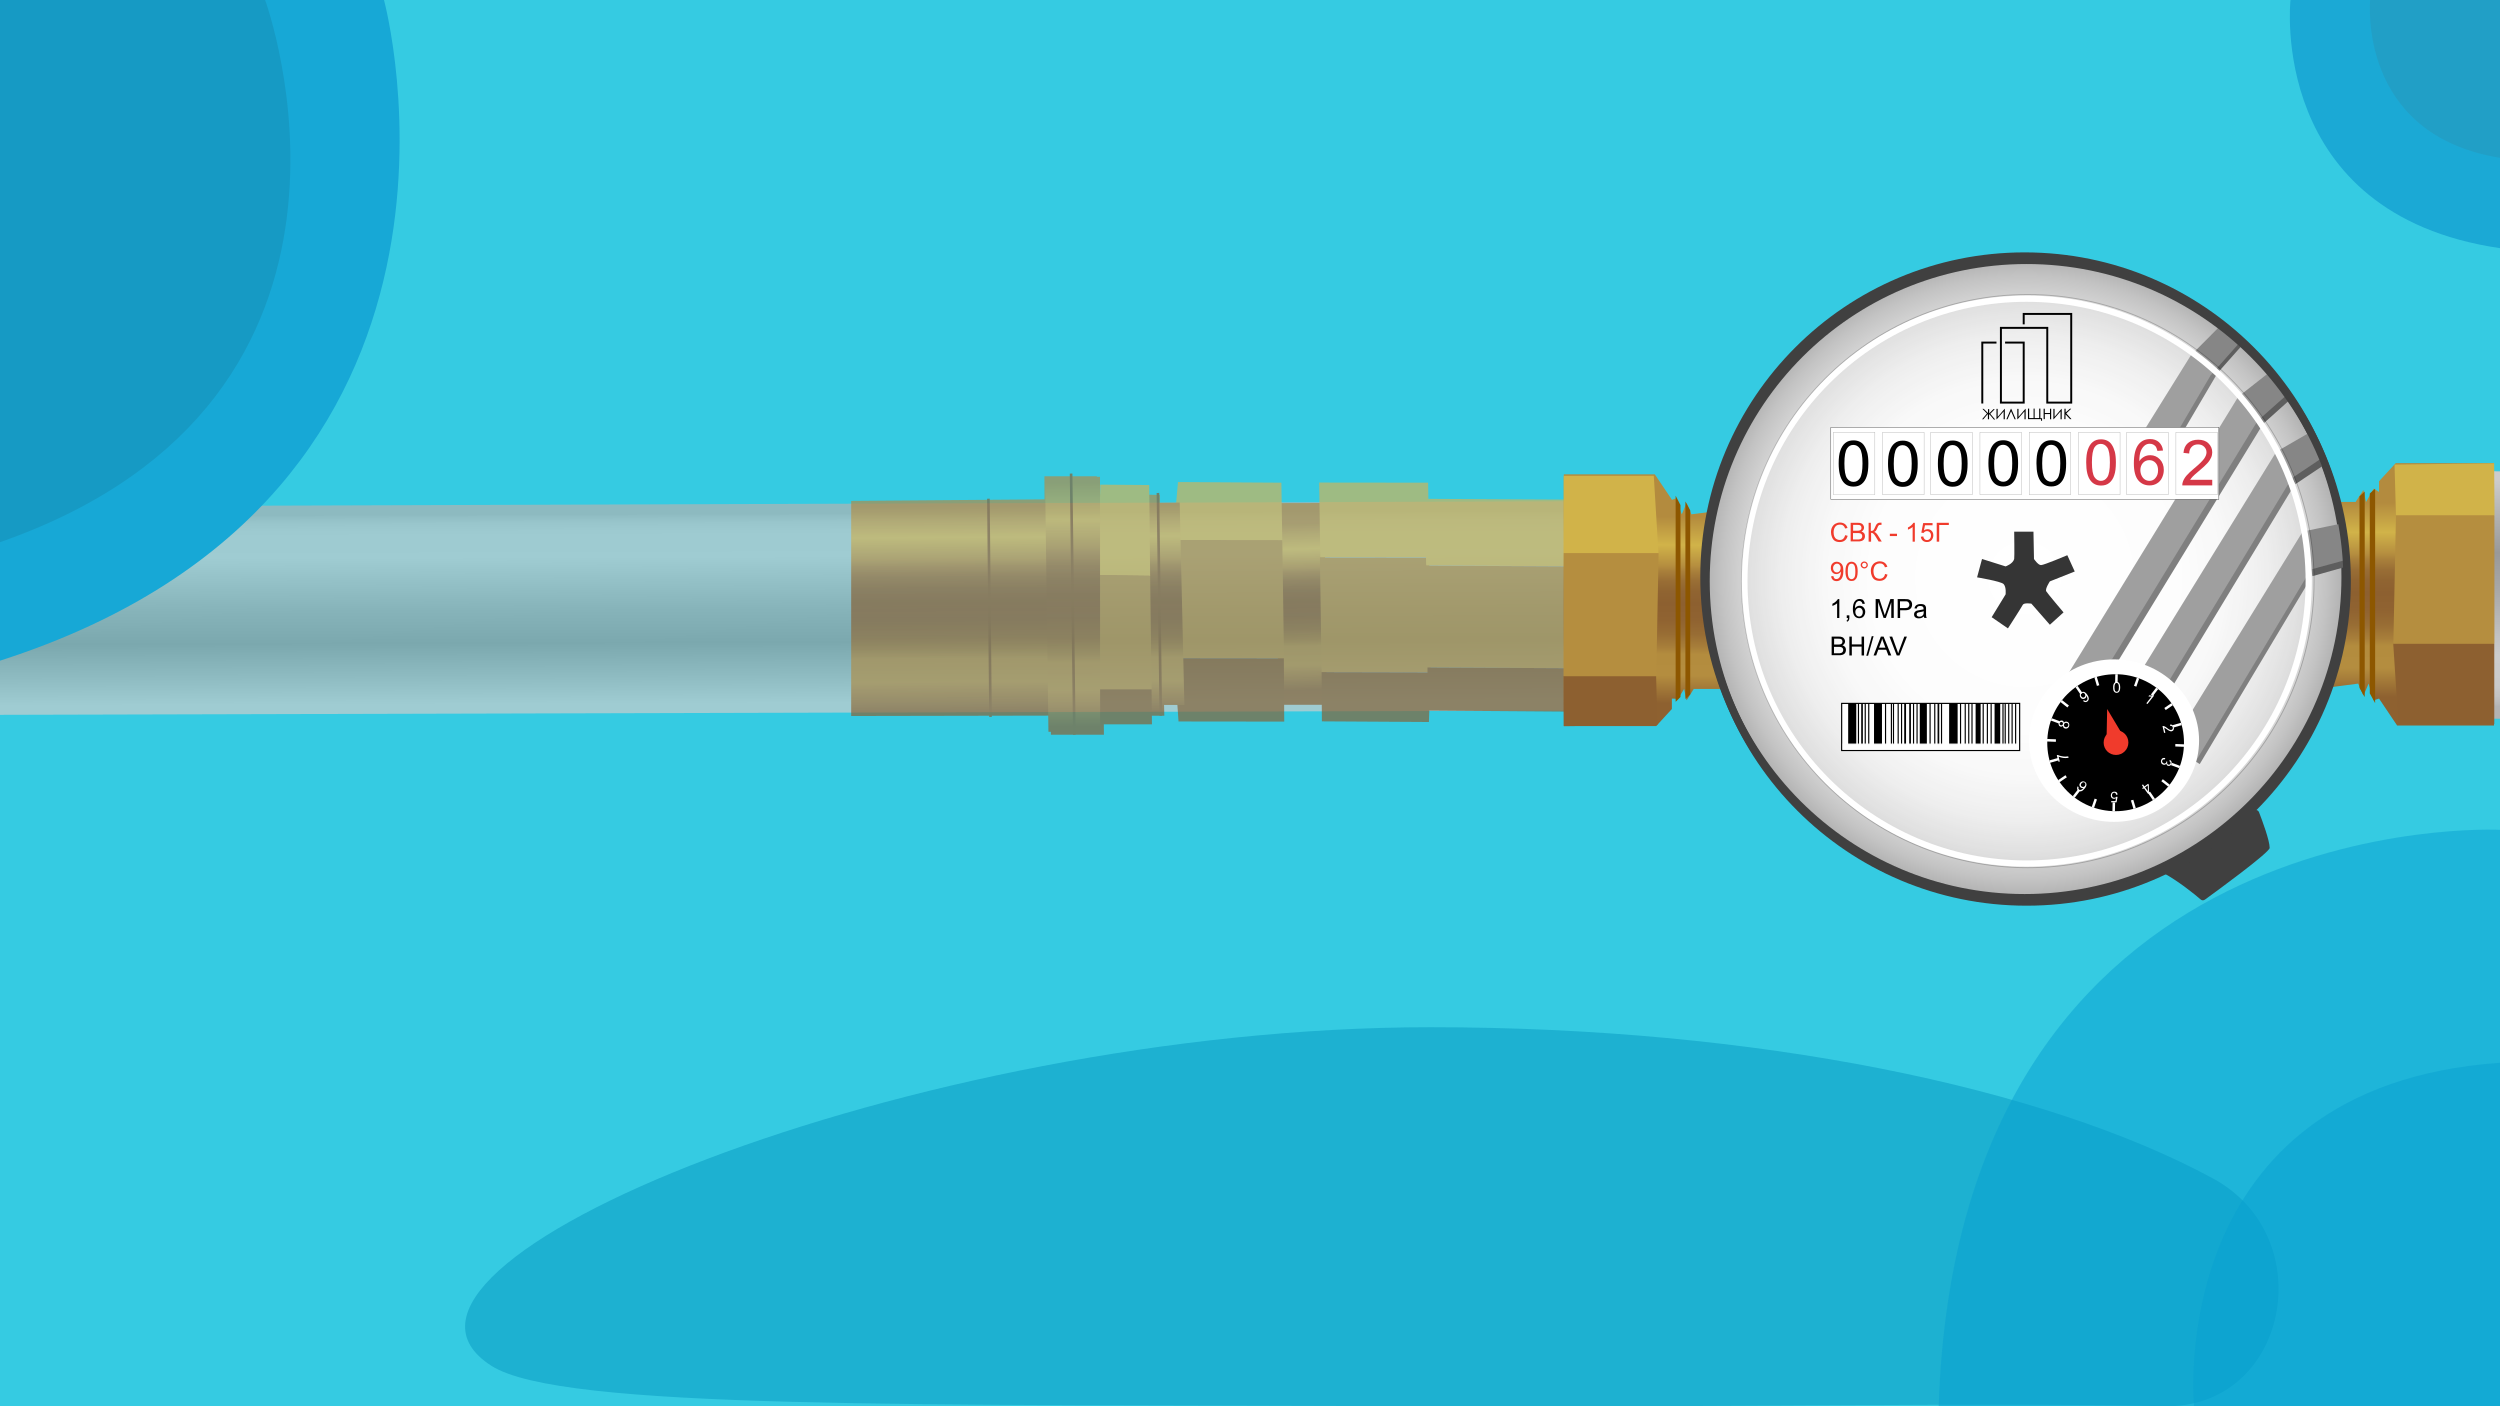 <?xml version="1.0" encoding="utf-8"?>
<!-- Generator: Adobe Illustrator 25.4.1, SVG Export Plug-In . SVG Version: 6.00 Build 0)  -->
<svg version="1.1" id="Слой_1" xmlns="http://www.w3.org/2000/svg" xmlns:xlink="http://www.w3.org/1999/xlink" x="0px" y="0px"
	 viewBox="0 0 1920 1080" style="enable-background:new 0 0 1920 1080;" xml:space="preserve">
<style type="text/css">
	.st0{fill:#35CBE2;}
	.st1{opacity:0.7;fill:url(#SVGID_1_);enable-background:new    ;}
	.st2{opacity:0.7;}
	.st3{fill:url(#SVGID_00000116198265872313563570000016828425713626530230_);}
	.st4{fill:#CBB35B;}
	.st5{fill:#AE8F4C;}
	.st6{fill:#856238;}
	.st7{fill:url(#SVGID_00000023280656381432325240000003033906819616072369_);}
	.st8{fill:none;stroke:#856238;stroke-width:2.024;stroke-miterlimit:10;}
	.st9{fill:url(#SVGID_00000163768497914838855200000002186256402220310144_);}
	.st10{fill:url(#SVGID_00000148655377021183887570000007673238523556571573_);}
	.st11{fill:#8D6030;}
	.st12{fill:#D1B349;}
	.st13{fill:#B58E3F;}
	.st14{fill:#8D5700;}
	.st15{fill:url(#SVGID_00000168811477109961022740000014216599502831739283_);}
	.st16{fill:url(#SVGID_00000147907669484416881710000016561492122502414238_);}
	.st17{fill:#404040;}
	
		.st18{fill:url(#SVGID_00000124136819055761004320000006628773053559965866_);stroke:#404040;stroke-width:5.746;stroke-miterlimit:10;}
	.st19{fill:#5E5E5E;}
	.st20{fill:#868686;}
	.st21{fill:#FFFFFF;stroke:#FFFFFF;stroke-width:2.981;stroke-miterlimit:10;}
	.st22{fill:none;stroke:#FFFFFF;stroke-width:4.788;stroke-miterlimit:10;}
	.st23{opacity:0.21;}
	.st24{fill:#FFFFFF;}
	.st25{fill:none;stroke:#000000;stroke-width:0.718;stroke-miterlimit:10;}
	.st26{fill:none;stroke:#404040;stroke-width:5.746;stroke-miterlimit:10;}
	.st27{fill:none;stroke:#FFFFFF;stroke-width:1.915;stroke-miterlimit:10;}
	.st28{fill:#F03B2C;}
	.st29{fill:#FFFFFF;stroke:#000000;stroke-width:0.887;stroke-miterlimit:10;}
	.st30{fill:none;stroke:#000000;stroke-width:0.887;stroke-miterlimit:10;}
	.st31{fill:none;stroke:#000000;stroke-width:4.331;stroke-miterlimit:10;}
	.st32{fill:none;stroke:#000000;stroke-width:3.846;stroke-miterlimit:10;}
	.st33{fill:none;stroke:#000000;stroke-width:6.515;stroke-miterlimit:10;}
	.st34{fill:none;stroke:#000000;stroke-width:5.446;stroke-miterlimit:10;}
	.st35{fill:none;stroke:#000000;stroke-width:6.098;stroke-miterlimit:10;}
	.st36{fill:none;stroke:#000000;stroke-width:6.201;stroke-miterlimit:10;}
	.st37{fill:#FFFFFF;stroke:#FFFFFF;stroke-width:0.881;stroke-miterlimit:10;}
	.st38{fill:#FFFFFF;stroke:#000000;stroke-width:0.239;stroke-miterlimit:10;}
	.st39{opacity:0.38;fill:#FFFFFF;stroke:#000000;stroke-width:0.251;stroke-miterlimit:10;enable-background:new    ;}
	.st40{fill:#D53847;}
	.st41{fill:none;stroke:#000000;stroke-width:1.506;stroke-miterlimit:10;}
	.st42{display:none;fill:#17A8D6;}
	.st43{display:none;fill:#169AC4;}
	.st44{display:none;fill:#09A1D1;fill-opacity:0.5;}
	.st45{fill:#1DB1D1;}
	.st46{display:none;fill:#1BA9D5;}
	.st47{display:none;fill:#219FC6;}
	.st48{display:none;fill:#FFFFFF;}
	.st49{fill:none;}
	.st50{fill:#1BA9D5;}
	.st51{fill:#219FC6;}
	.st52{fill:#09A1D1;fill-opacity:0.5;}
	.st53{fill:#17A8D6;}
	.st54{fill:#169AC4;}
</style>
<path class="st0" d="M1920,0H0v1080h1920V0z"/>
<linearGradient id="SVGID_1_" gradientUnits="userSpaceOnUse" x1="73.472" y1="784.589" x2="73.008" y2="929.697" gradientTransform="matrix(1 0 0 -1 539.055 1324.362)">
	<stop  offset="0" style="stop-color:#CCCCCC"/>
	<stop  offset="0.152" style="stop-color:#B3B3B3"/>
	<stop  offset="0.321" style="stop-color:#999999"/>
	<stop  offset="0.495" style="stop-color:#A9A9A9"/>
	<stop  offset="0.773" style="stop-color:#CCCCCC"/>
	<stop  offset="0.908" style="stop-color:#CACACA"/>
	<stop  offset="0.956" style="stop-color:#C3C3C3"/>
	<stop  offset="0.991" style="stop-color:#B8B8B8"/>
	<stop  offset="1" style="stop-color:#B3B3B3"/>
</linearGradient>
<path class="st1" d="M0,389l1223.2-4.1l1.9,160.8L0,549V389z"/>
<g class="st2">
	
		<linearGradient id="SVGID_00000166652588821727288620000008238495425062438590_" gradientUnits="userSpaceOnUse" x1="458.674" y1="922.132" x2="462.247" y2="794.562" gradientTransform="matrix(1 0 0 -1 539.055 1324.362)">
		<stop  offset="0" style="stop-color:#AC8C4B"/>
		<stop  offset="0.152" style="stop-color:#CBB35B"/>
		<stop  offset="0.263" style="stop-color:#AE8F4C"/>
		<stop  offset="0.292" style="stop-color:#A28147"/>
		<stop  offset="0.345" style="stop-color:#92703F"/>
		<stop  offset="0.401" style="stop-color:#88663A"/>
		<stop  offset="0.464" style="stop-color:#856238"/>
		<stop  offset="0.555" style="stop-color:#88653A"/>
		<stop  offset="0.63" style="stop-color:#916F3E"/>
		<stop  offset="0.698" style="stop-color:#A08045"/>
		<stop  offset="0.737" style="stop-color:#AC8D4B"/>
		<stop  offset="0.851" style="stop-color:#AD8E4C"/>
		<stop  offset="1" style="stop-color:#866338"/>
	</linearGradient>
	<path style="fill:url(#SVGID_00000166652588821727288620000008238495425062438590_);" d="M1017.2,386.3l-37.2,0.1l1.8,154.9h37.2
		L1017.2,386.3z"/>
	<path class="st4" d="M1096.8,370.7l-83.7-0.1l0.9,57.2l83.7,0.1L1096.8,370.7z"/>
	<path class="st5" d="M1097.7,428.2l-84-0.1l1.3,88.1l83.7,0.1L1097.7,428.2z"/>
	<path class="st6" d="M1015,516.2l0.2,37.8l82.2,0.5l1.3-38.1L1015,516.2z"/>
	<path class="st4" d="M1239.7,383.9l-145.6-0.8l1.2,51.2l145.6,0.8L1239.7,383.9z"/>
	<path class="st5" d="M1241,435.2l-147.1-0.8l1.9,78.2l146.6,0.8L1241,435.2z"/>
	<path class="st6" d="M1096.3,512.6l0.2,33.1l143.4,1.1l2.5-33.4L1096.3,512.6z"/>
	<path class="st4" d="M984.1,370.7l-79.4-0.5l-3.9,44.5l84,1.5L984.1,370.7z"/>
	<path class="st5" d="M984.8,414.8l-84-0.1l1,90.7l84.3,0.1L984.8,414.8z"/>
	<path class="st6" d="M901.8,505.5l3.3,48.6l81.2,0.1l-0.3-48.6L901.8,505.5z"/>
	
		<linearGradient id="SVGID_00000097470435359445274380000014322609097408070786_" gradientUnits="userSpaceOnUse" x1="241.546" y1="936.097" x2="242.578" y2="777.204" gradientTransform="matrix(1 0 0 -1 539.055 1324.362)">
		<stop  offset="0" style="stop-color:#AC8C4B"/>
		<stop  offset="0.152" style="stop-color:#CBB35B"/>
		<stop  offset="0.263" style="stop-color:#AE8F4C"/>
		<stop  offset="0.292" style="stop-color:#A28147"/>
		<stop  offset="0.345" style="stop-color:#92703F"/>
		<stop  offset="0.401" style="stop-color:#88663A"/>
		<stop  offset="0.464" style="stop-color:#856238"/>
		<stop  offset="0.555" style="stop-color:#88653A"/>
		<stop  offset="0.63" style="stop-color:#916F3E"/>
		<stop  offset="0.698" style="stop-color:#A08045"/>
		<stop  offset="0.737" style="stop-color:#AC8D4B"/>
		<stop  offset="0.851" style="stop-color:#AD8E4C"/>
		<stop  offset="1" style="stop-color:#866338"/>
	</linearGradient>
	<path style="fill:url(#SVGID_00000097470435359445274380000014322609097408070786_);" d="M906,386l-15.3,0.1l0.1-6l-10.1-0.2h-38.2
		l-0.1-14.1h-40.3l0.1,17.7l-148.5,1.2v165.2l153.3-0.3l0.1,14.7h40.7l-0.1-14.7l46.5,0.1l-0.2-8.3h15.6L906,386z"/>
	<path class="st8" d="M889.3,378.6l2.2,171.1"/>
	<path class="st4" d="M882.6,372.5l-37.6-0.3l-1.4,69.6l39.7,0.5L882.6,372.5z"/>
	<path class="st5" d="M883.3,442.2l-39.7-0.5l1.1,87.7h39.7L883.3,442.2z"/>
	<path class="st6" d="M884.4,529.5h-39.7l0.3,26.8h39.7L884.4,529.5z"/>
	
		<linearGradient id="SVGID_00000091722507251657433520000009864182877924679822_" gradientUnits="userSpaceOnUse" x1="284.676" y1="954.006" x2="285.385" y2="766.377" gradientTransform="matrix(1 0 0 -1 539.055 1324.362)">
		<stop  offset="0" style="stop-color:#AC8C4B"/>
		<stop  offset="0.152" style="stop-color:#CBB35B"/>
		<stop  offset="0.263" style="stop-color:#AE8F4C"/>
		<stop  offset="0.292" style="stop-color:#A28147"/>
		<stop  offset="0.345" style="stop-color:#92703F"/>
		<stop  offset="0.401" style="stop-color:#88663A"/>
		<stop  offset="0.464" style="stop-color:#856238"/>
		<stop  offset="0.555" style="stop-color:#88653A"/>
		<stop  offset="0.63" style="stop-color:#916F3E"/>
		<stop  offset="0.698" style="stop-color:#A08045"/>
		<stop  offset="0.737" style="stop-color:#AC8D4B"/>
		<stop  offset="0.851" style="stop-color:#AD8E4C"/>
		<stop  offset="1" style="stop-color:#866338"/>
	</linearGradient>
	<path style="fill:url(#SVGID_00000091722507251657433520000009864182877924679822_);" d="M805.2,562h39.7l-0.1-195.8h-42.2
		L805.2,562z"/>
	<path class="st8" d="M822.6,363.7l2.5,200.6"/>
	<path class="st8" d="M759.1,383l1.6,167.6"/>
</g>
<linearGradient id="SVGID_00000152971298316227547570000017476870883950151824_" gradientUnits="userSpaceOnUse" x1="751.726" y1="927.552" x2="750.239" y2="784.256" gradientTransform="matrix(1 0 0 -1 539.055 1324.362)">
	<stop  offset="0" style="stop-color:#B38B3E"/>
	<stop  offset="0.152" style="stop-color:#D1B349"/>
	<stop  offset="0.263" style="stop-color:#B58E3F"/>
	<stop  offset="0.292" style="stop-color:#A9803B"/>
	<stop  offset="0.345" style="stop-color:#996E35"/>
	<stop  offset="0.401" style="stop-color:#906431"/>
	<stop  offset="0.464" style="stop-color:#8D6030"/>
	<stop  offset="0.555" style="stop-color:#906331"/>
	<stop  offset="0.63" style="stop-color:#986D34"/>
	<stop  offset="0.698" style="stop-color:#A77E3A"/>
	<stop  offset="0.737" style="stop-color:#B38C3E"/>
	<stop  offset="0.851" style="stop-color:#B48D3F"/>
	<stop  offset="1" style="stop-color:#8E6130"/>
</linearGradient>
<path style="fill:url(#SVGID_00000152971298316227547570000017476870883950151824_);" d="M1270.9,364.3H1201v152.8v40.5h71l12-13.1
	v-8l4.7,0.2l4.7-7.6l1.9,8.7l5.5-8.7h52.5h26.2l-16.8-77l-22.4-59.3l-7.6-2.2l-33.7,4.4l-3.7-8.8l-3.7,8.8l-4.7-12.2l-2.8,1.1
	L1270.9,364.3z"/>
<path class="st11" d="M1271.9,519.2l1,37.6l-71.9,0.9l-0.2-38.4H1271.9z"/>
<path class="st12" d="M1200.9,365.4h69.2l3.6,59.4h-72.8V365.4z"/>
<path class="st13" d="M1200.9,424.8v94.4h71.1l1.8-94.4H1200.9z"/>
<path class="st14" d="M1286.9,539V380.7l3.7,7.2v147.4L1286.9,539z"/>
<path class="st14" d="M1294.4,536.8V385.1l3.7,6.9v141.3L1294.4,536.8z"/>
<linearGradient id="SVGID_00000012471231250159984990000015699489803108910473_" gradientUnits="userSpaceOnUse" x1="1354.666" y1="954.555" x2="1360.857" y2="781.318" gradientTransform="matrix(1 0 0 -1 539.055 1324.362)">
	<stop  offset="0" style="stop-color:#CCCCCC"/>
	<stop  offset="0.152" style="stop-color:#B3B3B3"/>
	<stop  offset="0.321" style="stop-color:#999999"/>
	<stop  offset="0.495" style="stop-color:#A9A9A9"/>
	<stop  offset="0.773" style="stop-color:#CCCCCC"/>
	<stop  offset="0.908" style="stop-color:#CACACA"/>
	<stop  offset="0.956" style="stop-color:#C3C3C3"/>
	<stop  offset="0.991" style="stop-color:#B8B8B8"/>
	<stop  offset="1" style="stop-color:#B3B3B3"/>
</linearGradient>
<path style="fill:url(#SVGID_00000012471231250159984990000015699489803108910473_);" d="M1866.9,361.3l53.1,0.7v190l-19.8-0.1
	L1866.9,361.3z"/>
<linearGradient id="SVGID_00000116232195104295105460000002732910707822229909_" gradientUnits="userSpaceOnUse" x1="1281.461" y1="938.281" x2="1281.674" y2="789.131" gradientTransform="matrix(1 0 0 -1 539.055 1324.362)">
	<stop  offset="0" style="stop-color:#B38B3E"/>
	<stop  offset="0.152" style="stop-color:#D1B349"/>
	<stop  offset="0.263" style="stop-color:#B58E3F"/>
	<stop  offset="0.292" style="stop-color:#A9803B"/>
	<stop  offset="0.345" style="stop-color:#996E35"/>
	<stop  offset="0.401" style="stop-color:#906431"/>
	<stop  offset="0.464" style="stop-color:#8D6030"/>
	<stop  offset="0.555" style="stop-color:#906331"/>
	<stop  offset="0.63" style="stop-color:#986D34"/>
	<stop  offset="0.698" style="stop-color:#A77E3A"/>
	<stop  offset="0.737" style="stop-color:#B38C3E"/>
	<stop  offset="0.851" style="stop-color:#B48D3F"/>
	<stop  offset="1" style="stop-color:#8E6130"/>
</linearGradient>
<path style="fill:url(#SVGID_00000116232195104295105460000002732910707822229909_);" d="M1841,557.2h74.4V398.1v-42.4h-75.5
	l-12.8,13.9v8.2l-4.1-2.5l-5.9,10.2l-2-9.2l-6,9.2h-55.8h-27.8l17.9,80.1l23.8,61.8l8.1,2.3l35.8-4.7l4,9.2l4-9.2l3.9,12.8l4.1-1.3
	L1841,557.2z"/>
<path class="st12" d="M1840.1,395.8l-1.1-39l76.5-1l0.3,40H1840.1z"/>
<path class="st11" d="M1915.7,556.1H1842l-4-61.8h77.6V556.1z"/>
<path class="st13" d="M1915.7,494.3v-98.5h-75.6l-2,98.5H1915.7z"/>
<path class="st14" d="M1824.1,375.3V540l-4.1-7.5V379L1824.1,375.3z"/>
<path class="st14" d="M1816.1,377.5v157.9l-4-7.1V381.2L1816.1,377.5z"/>
<g>
	<path class="st17" d="M1661.2,670.3c11.3,6,24.6,16.7,28.9,20.5c0.9,0.8,2.2,0.9,3.3,0.1c8.9-6.4,49.7-36.3,49.7-39.7
		c0-5.8-5.7-21-8.2-27.5c-0.7-1.6-2.6-2.1-3.9-1.2l-68.7,47.7"/>
	
		<radialGradient id="SVGID_00000165921437315035333680000006418823560202891402_" cx="-3.11" cy="1083.115" r="1.012" gradientTransform="matrix(243.173 0 0 -243.37 2311.142 264040.688)" gradientUnits="userSpaceOnUse">
		<stop  offset="0" style="stop-color:#FFFFFF"/>
		<stop  offset="0.455" style="stop-color:#FDFDFD"/>
		<stop  offset="0.628" style="stop-color:#F6F6F6"/>
		<stop  offset="0.754" style="stop-color:#EAEAEA"/>
		<stop  offset="0.856" style="stop-color:#D9D9D9"/>
		<stop  offset="0.943" style="stop-color:#C3C3C3"/>
		<stop  offset="1" style="stop-color:#B0B0B0"/>
	</radialGradient>
	
		<path style="fill:url(#SVGID_00000165921437315035333680000006418823560202891402_);stroke:#404040;stroke-width:5.746;stroke-miterlimit:10;" d="
		M1554.9,689.5c136,0,246.2-110.3,246.2-246.4c0-136.1-110.2-246.4-246.2-246.4S1308.7,307,1308.7,443.1
		C1308.7,579.2,1419,689.5,1554.9,689.5z"/>
	<path class="st19" d="M1776.7,337.2l-25.8,14.9l12,19.7l24.4-16.3L1776.7,337.2z"/>
	<path class="st19" d="M1709,250.1l-22.8,23l15.4,15L1723,264L1709,250.1z"/>
	<path class="st19" d="M1799,407.2l-28.2,5.7l5.1,29.6l28.8-8.1L1799,407.2z"/>
	<path class="st19" d="M1747.4,288.1l-24.9,19.4l15,18.5l23.3-20.9L1747.4,288.1z"/>
	<path class="st19" d="M1686.1,274.1l-39.7,63.6l19.5,12l37.7-64.1L1686.1,274.1z"/>
	<path class="st19" d="M1723.6,306.3l-132.3,215.4l19.5,12l127.4-208.4L1723.6,306.3z"/>
	<path class="st19" d="M1749.4,353.4l-134.1,217.5l19.4,12l125.1-206.6L1749.4,353.4z"/>
	<path class="st19" d="M1767.9,412.6l-99.6,161.2l21.1,13l84.2-140.9L1767.9,412.6z"/>
	<path class="st20" d="M1719.4,304l-132.3,215.5l19.6,11.9L1734,322.9L1719.4,304z"/>
	<path class="st20" d="M1748.3,346.8l-134.2,217.5l19.4,11.9l125.1-206.5L1748.3,346.8z"/>
	<path class="st20" d="M1769.7,406.3L1663.1,579l19.4,12l90.6-150.9L1769.7,406.3z"/>
	<path class="st20" d="M1683,272.2l-39.6,63.6l19.4,12l37.7-64.2L1683,272.2z"/>
	<path class="st20" d="M1705.5,249.9l-22.9,23l15.5,14.9l21.3-24L1705.5,249.9z"/>
	<path class="st20" d="M1745.1,284.2l-25.5,20l14.9,18.4l24-21.3L1745.1,284.2z"/>
	<path class="st20" d="M1774.1,332l-26.5,15.3l12.1,20.2l25.3-16.9L1774.1,332z"/>
	<path class="st20" d="M1798.1,402.1l-29.5,6.1l4.9,29.5l30.4-8.3L1798.1,402.1z"/>
	<path class="st21" d="M1623.6,629.7c35.2,0,63.8-27.3,63.8-60.9s-28.6-60.9-63.8-60.9c-35.2,0-63.8,27.3-63.8,60.9
		S1588.3,629.7,1623.6,629.7z"/>
	<path class="st22" d="M1556.4,663.2c119.7,0,216.7-97.1,216.7-216.9c0-119.8-97-216.9-216.7-216.9s-216.7,97.1-216.7,216.9
		C1339.7,566.1,1436.8,663.2,1556.4,663.2z"/>
	<path d="M1522.2,429.3l18.1,5.7c0,0,5.6-1.9,6.6-5.7c0.3-1.2,0-21,0-21h14.8l0.4,21c0,0,3.1,4.7,5.4,4.7c2.3,0,20.2-7.6,20.2-7.6
		l5.7,12.5l-19.1,7.6c0,0-3.8,5.7-2.8,7.6c0.8,1.5,13.3,16.2,13.3,16.2l-10.5,9.5l-14.2-16.2c0,0-5.7-0.9-6.6,0.9
		c-0.9,1.8-11.4,18.1-11.4,18.1l-12.5-8.6l10.7-17.5c0,0,0.7-5.7-1.6-8c-2.2-2.1-20.3-5.1-20.3-5.1L1522.2,429.3z"/>
	<g class="st23">
		<path class="st24" d="M1557.3,666.4c121.5,0,219.9-98.5,219.9-220.1s-98.5-220.1-219.9-220.1c-121.5,0-219.9,98.5-219.9,220.1
			S1435.9,666.4,1557.3,666.4z"/>
		<path class="st25" d="M1557.3,666.4c121.5,0,219.9-98.5,219.9-220.1s-98.5-220.1-219.9-220.1c-121.5,0-219.9,98.5-219.9,220.1
			S1435.9,666.4,1557.3,666.4z"/>
	</g>
	<path class="st26" d="M1556.4,692.7c136,0,246.2-110.3,246.2-246.4c0-136.1-110.2-246.4-246.2-246.4s-246.2,110.3-246.2,246.4
		C1310.2,582.4,1420.5,692.7,1556.4,692.7z"/>
	<path d="M1624.8,623c29,0,52.5-23.5,52.5-52.6c0-29-23.5-52.6-52.5-52.6c-29,0-52.5,23.5-52.5,52.6
		C1572.2,599.5,1595.8,623,1624.8,623z"/>
	<path class="st27" d="M1625.5,517.8l-2.2,105.3"/>
	<path class="st27" d="M1609.4,520l30,101"/>
	<path class="st27" d="M1654.2,614l-59.4-86.7"/>
	<path class="st27" d="M1642,520.8l-34.7,99.4"/>
	<path class="st27" d="M1656.7,528.7l-64.1,83.4"/>
	<path class="st27" d="M1668.2,540.8l-87.1,59.2"/>
	<path class="st27" d="M1675.3,556l-101.1,28.9"/>
	<path class="st27" d="M1677.4,572.6l-105.3-4.1"/>
	<path class="st27" d="M1674,589.1l-98.6-36.6"/>
	<path class="st27" d="M1665.8,603.4l-82.8-65"/>
	<path d="M1624.8,616.3c25.3,0,45.9-20.6,45.9-45.9c0-25.4-20.5-45.9-45.9-45.9s-45.9,20.6-45.9,45.9
		C1578.9,595.8,1599.4,616.3,1624.8,616.3z"/>
	<path class="st24" d="M1622.9,527.9c0-1,0.1-1.8,0.3-2.3c0.2-0.6,0.5-1.1,0.9-1.4c0.4-0.3,0.9-0.5,1.5-0.5c0.4,0,0.8,0.1,1.2,0.3
		c0.3,0.2,0.6,0.4,0.8,0.8c0.2,0.3,0.4,0.7,0.5,1.2c0.1,0.5,0.2,1.1,0.2,1.9c0,1-0.1,1.7-0.3,2.3c-0.2,0.6-0.5,1-0.9,1.4
		c-0.4,0.3-0.9,0.5-1.5,0.5c-0.8,0-1.4-0.3-1.9-0.9C1623.1,530.6,1622.9,529.5,1622.9,527.9z M1623.9,527.9c0,1.4,0.2,2.3,0.5,2.7
		c0.3,0.4,0.7,0.7,1.2,0.7c0.5,0,0.9-0.2,1.2-0.7c0.3-0.4,0.5-1.3,0.5-2.7c0-1.4-0.2-2.3-0.5-2.7c-0.3-0.4-0.7-0.7-1.2-0.7
		s-0.8,0.2-1.1,0.6C1624.1,525.7,1623.9,526.6,1623.9,527.9z"/>
	<path class="st24" d="M1649.2,540.7l-0.8-0.6l4-5.1c-0.3,0-0.7,0-1.2,0c-0.5-0.1-0.8-0.1-1.2-0.2l0.6-0.8c0.6,0.1,1.2,0.2,1.8,0.2
		c0.6,0,1-0.1,1.4-0.3l0.5,0.4L1649.2,540.7z"/>
	<path class="st24" d="M1663,562.7l-1,0.2l-1.2-5.3c0.2-0.1,0.5-0.1,0.7,0c0.4,0,0.8,0.2,1.2,0.4c0.4,0.2,0.9,0.5,1.5,1
		c0.9,0.7,1.6,1.2,2.1,1.4c0.5,0.2,0.9,0.3,1.3,0.2c0.4-0.1,0.7-0.3,0.9-0.7c0.2-0.3,0.3-0.7,0.2-1.2c-0.1-0.5-0.3-0.8-0.7-1
		c-0.3-0.2-0.8-0.3-1.3-0.2l-0.1-1c0.8-0.1,1.4,0,1.9,0.4c0.5,0.4,0.9,0.9,1,1.7c0.2,0.8,0.1,1.4-0.2,2c-0.3,0.5-0.8,0.9-1.4,1
		c-0.3,0.1-0.7,0.1-1,0c-0.3-0.1-0.7-0.2-1.1-0.4c-0.4-0.2-1-0.6-1.8-1.2c-0.6-0.5-1.1-0.8-1.3-0.9c-0.2-0.1-0.4-0.2-0.6-0.3
		L1663,562.7z"/>
	<path class="st24" d="M1662.9,582.2l-0.2,1c-0.6-0.1-1,0-1.4,0.1c-0.3,0.2-0.6,0.5-0.7,0.8c-0.2,0.4-0.2,0.9,0.1,1.3
		c0.2,0.4,0.5,0.7,1,0.9c0.4,0.2,0.9,0.2,1.2,0c0.4-0.2,0.7-0.5,0.8-0.9c0.1-0.2,0.1-0.4,0.1-0.7l0.8,0.4c0,0.1-0.1,0.1-0.1,0.1
		c-0.2,0.4-0.2,0.8-0.1,1.2c0.1,0.4,0.4,0.7,0.8,0.8c0.3,0.1,0.7,0.1,1,0c0.3-0.2,0.5-0.4,0.7-0.8c0.1-0.4,0.1-0.7,0-1
		c-0.1-0.3-0.4-0.6-0.9-0.9l0.5-0.9c0.6,0.4,1,0.8,1.2,1.3c0.2,0.5,0.2,1.1,0,1.7c-0.2,0.4-0.4,0.8-0.7,1.1c-0.3,0.3-0.6,0.5-1,0.5
		c-0.4,0.1-0.7,0-1.1-0.1c-0.3-0.1-0.6-0.3-0.8-0.6c-0.2-0.3-0.3-0.6-0.4-1c-0.3,0.4-0.6,0.7-1.1,0.8c-0.4,0.1-0.9,0.1-1.4-0.1
		c-0.7-0.3-1.2-0.7-1.4-1.4c-0.3-0.7-0.3-1.4,0-2.1c0.3-0.7,0.7-1.2,1.2-1.5C1661.6,582.1,1662.2,582,1662.9,582.2z"/>
	<path class="st24" d="M1645.8,602.4l1.1,1.6l2.9-2.1l0.5,0.8l0.1,6.5l-0.7,0.5l-3.1-4.3l-0.9,0.6l-0.5-0.8l0.9-0.6l-1.1-1.6
		L1645.8,602.4z M1647.4,604.7l2.2,3l-0.1-4.5L1647.4,604.7z"/>
	<path class="st24" d="M1626.3,610.3l-1.1,0.1c-0.1-0.5-0.3-0.9-0.5-1.2c-0.3-0.3-0.6-0.4-1-0.4c-0.5,0-0.9,0.2-1.2,0.5
		c-0.3,0.4-0.5,0.9-0.5,1.5c0,0.6,0.2,1,0.5,1.4c0.3,0.3,0.7,0.5,1.3,0.5c0.3,0,0.6-0.1,0.9-0.2c0.3-0.1,0.5-0.3,0.6-0.6l1,0.1
		l-0.8,4.2h-4.1v-1h3.3l0.4-2.2c-0.5,0.3-1,0.5-1.5,0.5c-0.7,0-1.3-0.2-1.8-0.7c-0.5-0.5-0.7-1.1-0.7-1.9c0-0.7,0.2-1.4,0.6-1.9
		c0.5-0.7,1.2-1,2.2-1c0.7,0,1.4,0.2,1.8,0.6C1626,609.1,1626.3,609.6,1626.3,610.3z"/>
	<path class="st24" d="M1595.6,603.9l0.8,0.6c-0.2,0.4-0.3,0.7-0.2,0.9c0,0.4,0.2,0.7,0.5,1c0.3,0.2,0.5,0.3,0.8,0.3
		c0.4,0,0.8-0.1,1.2-0.3c0.4-0.2,0.9-0.7,1.4-1.3c-0.4,0.1-0.8,0.2-1.2,0.1c-0.4-0.1-0.7-0.2-1-0.5c-0.5-0.4-0.8-1-0.9-1.6
		c-0.1-0.7,0.1-1.3,0.6-1.9c0.3-0.4,0.7-0.7,1.2-0.9c0.5-0.2,0.9-0.3,1.3-0.2c0.5,0.1,0.9,0.2,1.3,0.5c0.7,0.5,1,1.2,1,2
		c0,0.8-0.4,1.8-1.3,2.9c-1,1.2-1.9,2-2.8,2.2c-0.8,0.2-1.5,0-2.2-0.5c-0.5-0.4-0.8-0.9-0.9-1.4
		C1595.2,605,1595.3,604.5,1595.6,603.9z M1601.1,603.7c0.2-0.3,0.4-0.6,0.4-0.9c0.1-0.3,0.1-0.7,0-1c-0.1-0.3-0.3-0.5-0.5-0.7
		c-0.3-0.3-0.7-0.4-1.2-0.3c-0.4,0.1-0.9,0.4-1.2,0.8c-0.4,0.4-0.5,0.9-0.5,1.3c0,0.4,0.2,0.8,0.6,1.1c0.4,0.3,0.8,0.4,1.2,0.3
		C1600.3,604.4,1600.7,604.1,1601.1,603.7z"/>
	<path class="st24" d="M1581.9,584.8l-0.9,0.3l-1.4-5.1l0.8-0.2c0.7,0.4,1.5,0.7,2.6,0.9c1,0.2,2,0.4,3.1,0.4c0.7,0,1.5-0.1,2.3-0.2
		l0.3,1c-0.6,0.2-1.4,0.3-2.4,0.3c-1,0-1.9-0.1-2.8-0.3c-0.9-0.2-1.8-0.5-2.5-0.8L1581.9,584.8z"/>
	<path class="st24" d="M1584.4,557.3c-0.3,0.4-0.6,0.6-0.9,0.7c-0.3,0.1-0.7,0.1-1.1,0c-0.6-0.2-1-0.5-1.2-1.1
		c-0.3-0.5-0.3-1.1-0.1-1.8c0.2-0.7,0.6-1.2,1.1-1.5c0.5-0.3,1.1-0.3,1.6-0.2c0.4,0.1,0.6,0.3,0.9,0.6c0.2,0.3,0.3,0.6,0.3,1.1
		c0.3-0.4,0.7-0.7,1.1-0.8c0.4-0.1,0.9-0.1,1.4,0c0.7,0.2,1.2,0.6,1.5,1.3c0.3,0.6,0.3,1.3,0.1,2.1c-0.3,0.8-0.7,1.3-1.3,1.6
		c-0.6,0.3-1.3,0.4-1.9,0.2c-0.5-0.2-0.9-0.4-1.2-0.8C1584.5,558.3,1584.4,557.8,1584.4,557.3z M1582.7,557c0.4,0.1,0.7,0.1,1-0.1
		c0.3-0.2,0.5-0.4,0.6-0.8c0.1-0.4,0.1-0.7-0.1-1c-0.2-0.3-0.4-0.5-0.7-0.6c-0.4-0.1-0.7-0.1-1,0.1c-0.3,0.2-0.5,0.4-0.7,0.8
		c-0.1,0.4-0.1,0.7,0.1,1C1582.1,556.6,1582.4,556.9,1582.7,557z M1586.2,558.4c0.3,0.1,0.6,0.1,0.9,0.1c0.3,0,0.6-0.2,0.8-0.4
		c0.2-0.2,0.4-0.5,0.5-0.8c0.2-0.5,0.1-0.9-0.1-1.3c-0.2-0.4-0.5-0.7-1-0.8c-0.5-0.1-0.9-0.1-1.3,0.1c-0.4,0.2-0.7,0.5-0.8,1
		c-0.2,0.5-0.1,0.9,0.1,1.3C1585.4,558,1585.7,558.3,1586.2,558.4z"/>
	<path class="st24" d="M1599.8,538.3l0.7-0.6c0.3,0.3,0.6,0.5,1,0.6c0.3,0,0.6,0,0.9-0.2c0.3-0.2,0.4-0.4,0.6-0.6
		c0.1-0.2,0.2-0.5,0.2-0.8c0-0.3-0.1-0.6-0.2-1c-0.1-0.4-0.3-0.8-0.6-1.1c0,0-0.1-0.1-0.1-0.2c0,0.4-0.1,0.8-0.2,1.1
		c-0.2,0.4-0.4,0.7-0.8,0.9c-0.6,0.4-1.2,0.5-1.8,0.4c-0.7-0.1-1.2-0.5-1.7-1.2c-0.5-0.7-0.6-1.4-0.5-2.1c0.1-0.7,0.5-1.3,1.1-1.7
		c0.4-0.3,0.9-0.5,1.5-0.5c0.5,0,1,0.1,1.5,0.5c0.5,0.3,1,0.9,1.6,1.7c0.6,0.9,1,1.6,1.1,2.3c0.2,0.6,0.1,1.2-0.1,1.7
		c-0.2,0.5-0.5,1-1,1.3c-0.5,0.4-1.1,0.5-1.6,0.4C1600.7,539.1,1600.2,538.8,1599.8,538.3z M1601.2,533c-0.3-0.5-0.7-0.8-1.2-0.9
		c-0.4-0.1-0.9,0-1.2,0.2c-0.4,0.3-0.6,0.6-0.7,1.1c-0.1,0.5,0.1,1,0.4,1.5c0.3,0.4,0.7,0.7,1.1,0.8c0.4,0.1,0.9,0,1.2-0.3
		c0.4-0.3,0.6-0.6,0.7-1.1C1601.6,534,1601.5,533.5,1601.2,533z"/>
	<path class="st28" d="M1625.1,579.8c5.2,0,9.5-4.2,9.5-9.5s-4.2-9.5-9.5-9.5c-5.2,0-9.5,4.2-9.5,9.5S1619.8,579.8,1625.1,579.8z"/>
	<path class="st28" d="M1631.2,566.1l-13.4,3.6l0.5-25.2L1631.2,566.1z"/>
	<path class="st29" d="M1551.1,540.2h-136.7v36.2h136.7V540.2z"/>
	<path class="st30" d="M1545.3,540.2v33.7"/>
	<path class="st30" d="M1540,540.2v33.1"/>
	<path class="st31" d="M1534,540.2v33.1"/>
	<path class="st30" d="M1526.3,540.2v33.1"/>
	<path class="st32" d="M1519.2,540.2v33.7"/>
	<path class="st30" d="M1509.3,540.2v33.1"/>
	<path class="st33" d="M1500.2,540.2v33.1"/>
	<path class="st30" d="M1488.9,540.2v33.1"/>
	<path class="st34" d="M1477.1,540.2v34"/>
	<path class="st30" d="M1466.8,540.2v33.1"/>
	<path class="st30" d="M1452.6,540.2v33.1"/>
	<path class="st35" d="M1442.3,540.2v33.7"/>
	<path class="st30" d="M1430.1,540.2v33.7"/>
	<path class="st36" d="M1422.5,540.2v33.1"/>
	<path class="st30" d="M1448.1,540.2v33.7"/>
	<path class="st30" d="M1512,539.9v33"/>
	<path class="st30" d="M1514.5,539.9v33"/>
	<path class="st30" d="M1505.7,539.9v33"/>
	<path class="st30" d="M1523.1,540.7v33"/>
	<path class="st30" d="M1529.2,540.7v33"/>
	<path class="st30" d="M1538.3,540.7v33"/>
	<path class="st30" d="M1542.7,540.7v33"/>
	<path class="st30" d="M1548,540.7v33"/>
	<path class="st30" d="M1485.9,539.9V573"/>
	<path class="st30" d="M1488.5,540.3v33.1"/>
	<path class="st30" d="M1491.1,540.3v33.1"/>
	<path class="st30" d="M1482.3,540.3v33.1"/>
	<path class="st30" d="M1467.1,540.3v33.1"/>
	<path class="st30" d="M1469.6,540v33.1"/>
	<path class="st30" d="M1472.3,540v33.1"/>
	<path class="st30" d="M1463.4,540v33.1"/>
	<path class="st30" d="M1457.8,540.4v33.1"/>
	<path class="st30" d="M1460.4,540v33.1"/>
	<path class="st30" d="M1462.9,540v33.1"/>
	<path class="st30" d="M1454.2,540v33.1"/>
	<path class="st30" d="M1430,540.7v33"/>
	<path class="st30" d="M1432.5,540.2v33.1"/>
	<path class="st30" d="M1435.2,540.2v33.1"/>
	<path class="st30" d="M1427.3,540.2v33.1"/>
	<path class="st37" d="M1549.8,571.5h-134.1v3.5h134.1V571.5z"/>
	<path class="st38" d="M1704.1,328.2h-298v55.3h298V328.2z"/>
	<path class="st39" d="M1439.9,332H1408v47.9h31.9V332z"/>
	<path class="st39" d="M1477.7,332h-31.9v47.9h31.9V332z"/>
	<path class="st39" d="M1514.7,332h-31.9v47.9h31.9V332z"/>
	<path class="st39" d="M1552.5,332h-31.9v47.9h31.9V332z"/>
	<path class="st39" d="M1590.3,332h-31.9v47.9h31.9V332z"/>
	<path class="st39" d="M1628.2,332h-31.9v47.9h31.9V332z"/>
	<path class="st39" d="M1665.2,332h-31.9v47.9h31.9V332z"/>
	<path class="st39" d="M1703,332h-31.9v47.9h31.9V332z"/>
	<path d="M1412.1,355.9c0-4.1,0.4-7.4,1.3-9.9c0.9-2.5,2.1-4.5,3.8-5.8c1.7-1.4,3.8-2,6.3-2c1.9,0,3.5,0.4,4.9,1.1
		c1.4,0.7,2.6,1.8,3.5,3.3c0.9,1.4,1.6,3.1,2.2,5.2c0.5,2,0.8,4.8,0.8,8.2c0,4.1-0.4,7.4-1.3,9.9c-0.8,2.5-2.1,4.4-3.8,5.8
		c-1.7,1.4-3.8,2-6.3,2c-3.4,0-6-1.2-7.9-3.6C1413.3,367.1,1412.1,362.4,1412.1,355.9z M1416.5,355.9c0,5.7,0.7,9.5,2,11.4
		c1.3,1.9,3,2.8,5,2.8c2,0,3.6-0.9,4.9-2.8c1.3-1.9,2-5.7,2-11.4c0-5.7-0.7-9.5-2-11.4c-1.3-1.9-3-2.8-5-2.8c-2,0-3.5,0.8-4.7,2.5
		C1417.2,346.2,1416.5,350.2,1416.5,355.9z"/>
	<path d="M1450,356.1c0-4.1,0.4-7.4,1.3-9.9c0.9-2.5,2.1-4.5,3.8-5.8c1.7-1.4,3.8-2,6.3-2c1.9,0,3.5,0.4,4.9,1.1
		c1.4,0.7,2.6,1.8,3.5,3.3c0.9,1.4,1.6,3.1,2.2,5.2c0.5,2,0.8,4.8,0.8,8.2c0,4.1-0.4,7.4-1.3,9.9c-0.8,2.5-2.1,4.4-3.8,5.8
		c-1.7,1.4-3.8,2-6.3,2c-3.4,0-6-1.2-7.9-3.6C1451.2,367.3,1450,362.6,1450,356.1z M1454.4,356.1c0,5.7,0.7,9.5,2,11.4
		c1.3,1.9,3,2.8,4.9,2.8c2,0,3.6-0.9,4.9-2.8c1.3-1.9,2-5.7,2-11.4c0-5.7-0.7-9.5-2-11.4c-1.3-1.9-3-2.8-5-2.8c-2,0-3.5,0.8-4.7,2.5
		C1455.2,346.4,1454.4,350.3,1454.4,356.1z"/>
	<path d="M1488.3,356c0-4.1,0.4-7.4,1.3-9.9c0.9-2.5,2.1-4.5,3.8-5.8c1.7-1.4,3.8-2,6.3-2c1.9,0,3.5,0.4,4.9,1.1
		c1.4,0.7,2.6,1.8,3.5,3.3c0.9,1.4,1.6,3.1,2.2,5.2c0.5,2,0.8,4.8,0.8,8.2c0,4.1-0.4,7.4-1.3,9.9c-0.8,2.5-2.1,4.4-3.8,5.8
		c-1.7,1.4-3.8,2-6.3,2c-3.4,0-6-1.2-7.9-3.6C1489.4,367.3,1488.3,362.6,1488.3,356z M1492.7,356c0,5.7,0.7,9.5,2,11.4
		c1.3,1.9,3,2.8,5,2.8s3.6-0.9,4.9-2.8c1.3-1.9,2-5.7,2-11.4c0-5.7-0.7-9.5-2-11.4c-1.3-1.9-3-2.8-5-2.8c-2,0-3.5,0.8-4.7,2.5
		C1493.4,346.4,1492.7,350.3,1492.7,356z"/>
	<path d="M1527.1,355.8c0-4.1,0.4-7.4,1.3-9.9c0.9-2.5,2.1-4.5,3.8-5.8c1.7-1.4,3.8-2,6.3-2c1.9,0,3.5,0.4,4.9,1.1
		c1.4,0.7,2.6,1.8,3.5,3.3c0.9,1.4,1.6,3.1,2.2,5.2c0.5,2,0.8,4.8,0.8,8.2c0,4.1-0.4,7.4-1.3,9.9c-0.8,2.5-2.1,4.4-3.8,5.8
		c-1.7,1.4-3.8,2-6.3,2c-3.4,0-6-1.2-7.9-3.6C1528.3,367.1,1527.1,362.3,1527.1,355.8z M1531.5,355.8c0,5.7,0.7,9.5,2,11.4
		c1.3,1.9,3,2.8,5,2.8c2,0,3.6-0.9,4.9-2.8c1.3-1.9,2-5.7,2-11.4c0-5.7-0.7-9.5-2-11.4c-1.3-1.9-3-2.8-5-2.8c-2,0-3.5,0.8-4.7,2.5
		C1532.2,346.2,1531.5,350.1,1531.5,355.8z"/>
	<path d="M1564,355.8c0-4.1,0.4-7.4,1.3-9.9c0.9-2.5,2.1-4.5,3.8-5.8c1.7-1.4,3.8-2,6.3-2c1.9,0,3.5,0.4,4.9,1.1
		c1.4,0.7,2.6,1.8,3.5,3.3c0.9,1.4,1.6,3.1,2.2,5.2c0.5,2,0.8,4.8,0.8,8.2c0,4.1-0.4,7.4-1.3,9.9c-0.8,2.5-2.1,4.4-3.8,5.8
		c-1.7,1.4-3.8,2-6.3,2c-3.4,0-6-1.2-7.9-3.6C1565.1,367.1,1564,362.3,1564,355.8z M1568.4,355.8c0,5.7,0.7,9.5,2,11.4
		c1.3,1.9,3,2.8,5,2.8c2,0,3.6-0.9,4.9-2.8c1.3-1.9,2-5.7,2-11.4c0-5.7-0.7-9.5-2-11.4c-1.3-1.9-3-2.8-5-2.8c-2,0-3.5,0.8-4.7,2.5
		C1569.1,346.2,1568.4,350.1,1568.4,355.8z"/>
	<path class="st40" d="M1602.2,355.1c0-4.1,0.4-7.4,1.3-9.9c0.9-2.5,2.1-4.5,3.8-5.8c1.7-1.4,3.8-2,6.3-2c1.9,0,3.5,0.4,4.9,1.1
		c1.4,0.7,2.6,1.8,3.5,3.3c0.9,1.4,1.6,3.1,2.2,5.2c0.5,2,0.8,4.8,0.8,8.2c0,4.1-0.4,7.4-1.3,9.9c-0.8,2.5-2.1,4.4-3.8,5.8
		c-1.7,1.4-3.8,2-6.3,2c-3.4,0-6-1.2-7.9-3.6C1603.3,366.4,1602.2,361.7,1602.2,355.1z M1606.6,355.1c0,5.7,0.7,9.5,2,11.4
		c1.3,1.9,3,2.8,4.9,2.8c2,0,3.6-0.9,4.9-2.8c1.3-1.9,2-5.7,2-11.4c0-5.7-0.7-9.5-2-11.4c-1.3-1.9-3-2.8-5-2.8c-2,0-3.5,0.8-4.7,2.5
		C1607.3,345.5,1606.6,349.4,1606.6,355.1z"/>
	<path class="st40" d="M1661.2,346l-4.3,0.3c-0.4-1.7-0.9-2.9-1.6-3.7c-1.2-1.2-2.6-1.8-4.3-1.8c-1.4,0-2.6,0.4-3.6,1.1
		c-1.3,1-2.4,2.4-3.2,4.3c-0.8,1.9-1.2,4.6-1.2,8c1-1.6,2.3-2.7,3.8-3.5c1.5-0.8,3-1.1,4.7-1.1c2.8,0,5.3,1.1,7.3,3.2
		c2,2.1,3,4.8,3,8.1c0,2.2-0.5,4.2-1.4,6.1c-0.9,1.9-2.2,3.3-3.9,4.3c-1.6,1-3.5,1.5-5.6,1.5c-3.6,0-6.5-1.3-8.7-3.9
		c-2.2-2.6-3.4-6.9-3.4-13c0-6.7,1.2-11.6,3.7-14.7c2.2-2.7,5.1-4,8.8-4c2.7,0,5,0.8,6.7,2.3C1659.8,341.2,1660.9,343.3,1661.2,346z
		 M1643.8,361c0,1.5,0.3,2.9,0.9,4.2c0.6,1.3,1.5,2.4,2.6,3.1c1.1,0.7,2.3,1,3.5,1c1.8,0,3.4-0.7,4.6-2.2c1.3-1.5,2-3.4,2-5.9
		c0-2.4-0.6-4.3-1.9-5.7c-1.3-1.4-2.9-2.1-4.8-2.1c-1.9,0-3.6,0.7-4.9,2.1C1644.5,357,1643.8,358.8,1643.8,361z"/>
	<path class="st40" d="M1699,368.7v4.1h-23c0-1,0.1-2,0.5-3c0.6-1.6,1.5-3.1,2.8-4.6c1.3-1.5,3.2-3.3,5.6-5.3
		c3.8-3.1,6.3-5.6,7.7-7.4c1.3-1.8,2-3.5,2-5.1c0-1.7-0.6-3.1-1.8-4.3c-1.2-1.2-2.8-1.8-4.7-1.8c-2.1,0-3.7,0.6-4.9,1.9
		c-1.2,1.2-1.9,2.9-1.9,5.1l-4.4-0.5c0.3-3.3,1.4-5.8,3.4-7.5c2-1.7,4.6-2.6,7.9-2.6c3.3,0,6,0.9,7.9,2.8c1.9,1.9,2.9,4.1,2.9,6.9
		c0,1.4-0.3,2.8-0.9,4.1c-0.6,1.3-1.5,2.8-2.8,4.2c-1.3,1.5-3.5,3.5-6.6,6.1c-2.6,2.2-4.2,3.6-4.9,4.4c-0.7,0.8-1.3,1.5-1.8,2.3
		H1699z"/>
	<path class="st28" d="M1417.1,411l1.9,0.5c-0.4,1.6-1.1,2.8-2.2,3.6c-1,0.8-2.3,1.2-3.8,1.2c-1.6,0-2.8-0.3-3.8-0.9
		c-1-0.6-1.7-1.6-2.2-2.8c-0.5-1.2-0.8-2.5-0.8-3.9c0-1.5,0.3-2.8,0.9-3.9c0.6-1.1,1.4-2,2.5-2.6c1.1-0.6,2.2-0.9,3.5-0.9
		c1.4,0,2.7,0.4,3.7,1.1c1,0.7,1.7,1.8,2.1,3.1l-1.9,0.4c-0.3-1.1-0.8-1.8-1.5-2.3c-0.6-0.5-1.4-0.7-2.4-0.7c-1.1,0-2.1,0.3-2.8,0.8
		c-0.7,0.5-1.3,1.3-1.6,2.2c-0.3,0.9-0.5,1.8-0.5,2.8c0,1.2,0.2,2.3,0.5,3.2c0.4,0.9,0.9,1.6,1.7,2.1c0.8,0.5,1.6,0.7,2.5,0.7
		c1.1,0,2-0.3,2.7-0.9C1416.3,413.1,1416.8,412.2,1417.1,411z M1421.3,416v-14.5h5.4c1.1,0,2,0.1,2.7,0.4c0.7,0.3,1.2,0.7,1.6,1.4
		c0.4,0.6,0.6,1.2,0.6,1.9c0,0.6-0.2,1.2-0.5,1.7c-0.3,0.5-0.8,1-1.5,1.3c0.9,0.3,1.5,0.7,2,1.3c0.5,0.6,0.7,1.4,0.7,2.2
		c0,0.7-0.1,1.3-0.4,1.9c-0.3,0.6-0.6,1-1.1,1.3c-0.4,0.3-1,0.6-1.6,0.7c-0.6,0.2-1.4,0.2-2.3,0.2H1421.3z M1423.2,407.6h3.1
		c0.9,0,1.5-0.1,1.8-0.2c0.5-0.1,0.9-0.4,1.1-0.7c0.3-0.3,0.4-0.8,0.4-1.3c0-0.5-0.1-0.9-0.3-1.3c-0.2-0.4-0.6-0.6-1-0.8
		c-0.4-0.1-1.2-0.2-2.2-0.2h-2.9V407.6z M1423.2,414.3h3.6c0.6,0,1.1,0,1.3-0.1c0.4-0.1,0.8-0.2,1.1-0.4c0.3-0.2,0.5-0.5,0.7-0.8
		c0.2-0.4,0.3-0.8,0.3-1.2c0-0.5-0.1-1-0.4-1.4c-0.3-0.4-0.7-0.7-1.2-0.8c-0.5-0.2-1.2-0.2-2.1-0.2h-3.4V414.3z M1434.9,401.5h1.9
		v6.3c0.9,0,1.5-0.2,1.9-0.5c0.4-0.3,0.8-1.2,1.4-2.5c0.4-0.9,0.7-1.6,1-2c0.3-0.4,0.6-0.7,1.1-1c0.5-0.3,1-0.4,1.6-0.4
		c0.7,0,1.1,0,1.2,0v1.7c-0.1,0-0.2,0-0.4,0c-0.2,0-0.3,0-0.4,0c-0.6,0-1.1,0.1-1.4,0.4c-0.3,0.3-0.6,0.9-1,1.9
		c-0.5,1.2-0.9,2-1.2,2.3c-0.3,0.3-0.7,0.6-1.2,0.8c0.9,0.3,1.9,1.1,2.8,2.6l3,4.8h-2.4l-2.4-3.9c-0.7-1.1-1.2-1.8-1.7-2.2
		c-0.4-0.4-1-0.6-1.7-0.6v6.8h-1.9V401.5z M1451.4,411.7v-1.8h5.5v1.8H1451.4z M1470.7,416h-1.8v-11.3c-0.4,0.4-1,0.8-1.7,1.2
		c-0.7,0.4-1.3,0.7-1.9,0.9v-1.7c1-0.5,1.9-1,2.6-1.7c0.7-0.7,1.3-1.3,1.6-1.9h1.1V416z M1475.2,412.2l1.9-0.2
		c0.1,0.9,0.5,1.6,1,2.1c0.5,0.5,1.1,0.7,1.8,0.7c0.9,0,1.6-0.3,2.2-1c0.6-0.6,0.9-1.5,0.9-2.6c0-1-0.3-1.8-0.9-2.4
		c-0.6-0.6-1.3-0.9-2.2-0.9c-0.6,0-1.1,0.1-1.5,0.4c-0.5,0.3-0.8,0.6-1.1,1l-1.7-0.2l1.4-7.4h7.2v1.7h-5.8l-0.8,3.9
		c0.9-0.6,1.8-0.9,2.7-0.9c1.3,0,2.3,0.4,3.2,1.3c0.9,0.9,1.3,2,1.3,3.4c0,1.3-0.4,2.4-1.1,3.4c-0.9,1.2-2.2,1.8-3.8,1.8
		c-1.3,0-2.4-0.4-3.2-1.1C1475.8,414.4,1475.4,413.5,1475.2,412.2z M1487.3,401.5h9.4v1.7h-7.4V416h-1.9V401.5z"/>
	<path class="st28" d="M1406.3,442.6l1.7-0.2c0.2,0.8,0.4,1.4,0.8,1.8c0.4,0.4,0.9,0.5,1.6,0.5c0.5,0,1-0.1,1.4-0.4
		c0.4-0.3,0.8-0.6,1-1c0.3-0.4,0.5-1,0.7-1.7c0.2-0.7,0.3-1.4,0.3-2.2c0-0.1,0-0.2,0-0.4c-0.4,0.6-0.9,1-1.5,1.4
		c-0.6,0.3-1.3,0.5-2,0.5c-1.2,0-2.2-0.4-3-1.3c-0.8-0.9-1.2-2-1.2-3.4c0-1.5,0.4-2.7,1.3-3.5c0.9-0.9,2-1.3,3.3-1.3
		c0.9,0,1.8,0.3,2.6,0.8c0.8,0.5,1.4,1.2,1.8,2.2c0.4,0.9,0.6,2.3,0.6,4.1c0,1.9-0.2,3.3-0.6,4.4c-0.4,1.1-1,1.9-1.8,2.5
		c-0.8,0.6-1.7,0.9-2.8,0.9c-1.1,0-2.1-0.3-2.8-0.9C1406.9,444.6,1406.4,443.7,1406.3,442.6z M1413.6,436.2c0-1-0.3-1.8-0.8-2.4
		c-0.5-0.6-1.2-0.9-2-0.9c-0.8,0-1.5,0.3-2.1,1c-0.6,0.6-0.9,1.5-0.9,2.5c0,0.9,0.3,1.7,0.8,2.3c0.6,0.6,1.2,0.9,2.1,0.9
		c0.8,0,1.5-0.3,2-0.9C1413.3,438,1413.6,437.2,1413.6,436.2z M1417.3,438.8c0-1.7,0.2-3.1,0.5-4.1c0.4-1,0.9-1.9,1.6-2.4
		c0.7-0.6,1.6-0.9,2.6-0.9c0.8,0,1.5,0.2,2,0.5c0.6,0.3,1.1,0.8,1.5,1.4c0.4,0.6,0.7,1.3,0.9,2.2c0.2,0.8,0.3,2,0.3,3.4
		c0,1.7-0.2,3.1-0.5,4.1c-0.3,1-0.9,1.8-1.6,2.4c-0.7,0.6-1.6,0.8-2.6,0.8c-1.4,0-2.5-0.5-3.3-1.5
		C1417.8,443.5,1417.3,441.5,1417.3,438.8z M1419.1,438.8c0,2.4,0.3,4,0.8,4.8c0.6,0.8,1.2,1.2,2.1,1.2c0.8,0,1.5-0.4,2.1-1.2
		c0.6-0.8,0.8-2.4,0.8-4.7c0-2.4-0.3-4-0.8-4.8c-0.5-0.8-1.2-1.2-2.1-1.2c-0.8,0-1.5,0.3-2,1
		C1419.4,434.8,1419.1,436.4,1419.1,438.8z M1429,433.9c0-0.8,0.3-1.4,0.8-1.9c0.5-0.5,1.2-0.8,1.9-0.8c0.8,0,1.4,0.3,2,0.8
		c0.5,0.5,0.8,1.2,0.8,1.9c0,0.8-0.3,1.4-0.8,1.9c-0.5,0.5-1.2,0.8-1.9,0.8c-0.7,0-1.4-0.3-1.9-0.8
		C1429.3,435.3,1429,434.7,1429,433.9z M1430.1,433.9c0,0.5,0.2,0.9,0.5,1.2c0.3,0.3,0.7,0.5,1.2,0.5s0.9-0.2,1.2-0.5
		c0.3-0.3,0.5-0.7,0.5-1.2c0-0.5-0.2-0.9-0.5-1.2c-0.3-0.3-0.7-0.5-1.2-0.5s-0.9,0.2-1.2,0.5
		C1430.2,433.1,1430.1,433.5,1430.1,433.9z M1447.7,440.8l1.9,0.5c-0.4,1.6-1.1,2.8-2.2,3.6c-1,0.8-2.3,1.2-3.8,1.2
		c-1.6,0-2.8-0.3-3.8-0.9c-1-0.6-1.7-1.6-2.2-2.8c-0.5-1.2-0.8-2.5-0.8-3.9c0-1.5,0.3-2.8,0.9-3.9c0.6-1.1,1.4-2,2.5-2.6
		c1.1-0.6,2.2-0.9,3.5-0.9c1.4,0,2.7,0.4,3.7,1.1c1,0.7,1.7,1.8,2.1,3.1l-1.9,0.4c-0.3-1.1-0.8-1.8-1.5-2.3
		c-0.6-0.5-1.4-0.7-2.4-0.7c-1.1,0-2,0.3-2.8,0.8c-0.7,0.5-1.3,1.3-1.6,2.2c-0.3,0.9-0.5,1.8-0.5,2.8c0,1.2,0.2,2.3,0.5,3.2
		c0.4,0.9,0.9,1.6,1.7,2.1c0.8,0.5,1.6,0.7,2.5,0.7c1.1,0,2-0.3,2.7-0.9C1447,443,1447.5,442.1,1447.7,440.8z"/>
	<path d="M1412.7,474.6h-1.8v-11.3c-0.4,0.4-1,0.8-1.7,1.2c-0.7,0.4-1.3,0.7-1.9,0.9v-1.7c1-0.5,1.9-1,2.6-1.7
		c0.7-0.7,1.3-1.3,1.6-1.9h1.1V474.6z M1418.3,474.6v-2h2v2c0,0.7-0.1,1.3-0.4,1.8c-0.3,0.5-0.7,0.8-1.3,1.1l-0.5-0.8
		c0.4-0.2,0.7-0.4,0.8-0.7c0.2-0.3,0.3-0.8,0.3-1.4H1418.3z M1432.2,463.7l-1.8,0.1c-0.2-0.7-0.4-1.2-0.7-1.5
		c-0.5-0.5-1.1-0.8-1.8-0.8c-0.6,0-1.1,0.2-1.5,0.5c-0.6,0.4-1,1-1.3,1.8c-0.3,0.8-0.5,1.9-0.5,3.4c0.4-0.7,1-1.1,1.6-1.5
		c0.6-0.3,1.3-0.5,2-0.5c1.2,0,2.2,0.4,3,1.3c0.8,0.9,1.3,2,1.3,3.4c0,0.9-0.2,1.8-0.6,2.5c-0.4,0.8-0.9,1.4-1.6,1.8
		c-0.7,0.4-1.5,0.6-2.3,0.6c-1.5,0-2.7-0.5-3.6-1.6c-0.9-1.1-1.4-2.9-1.4-5.4c0-2.8,0.5-4.8,1.6-6.1c0.9-1.1,2.1-1.7,3.6-1.7
		c1.1,0,2.1,0.3,2.8,1C1431.6,461.7,1432,462.6,1432.2,463.7z M1424.9,470c0,0.6,0.1,1.2,0.4,1.8c0.3,0.6,0.6,1,1.1,1.3
		c0.5,0.3,1,0.4,1.5,0.4c0.8,0,1.4-0.3,1.9-0.9c0.5-0.6,0.8-1.4,0.8-2.5c0-1-0.3-1.8-0.8-2.4c-0.5-0.6-1.2-0.9-2-0.9
		c-0.8,0-1.5,0.3-2.1,0.9C1425.2,468.3,1424.9,469,1424.9,470z M1440.5,474.6v-14.5h2.9l3.4,10.3c0.3,1,0.5,1.7,0.7,2.1
		c0.2-0.5,0.4-1.3,0.8-2.3l3.5-10.1h2.6v14.5h-1.9v-12.1l-4.2,12.1h-1.7l-4.2-12.3v12.3H1440.5z M1457.4,474.6v-14.5h5.5
		c1,0,1.7,0,2.2,0.1c0.7,0.1,1.3,0.3,1.8,0.7c0.5,0.3,0.9,0.8,1.2,1.4c0.3,0.6,0.4,1.3,0.4,2c0,1.2-0.4,2.3-1.2,3.1
		c-0.8,0.9-2.2,1.3-4.3,1.3h-3.7v5.9H1457.4z M1459.3,467h3.7c1.2,0,2.1-0.2,2.6-0.7c0.5-0.5,0.8-1.1,0.8-1.9c0-0.6-0.2-1.1-0.5-1.6
		c-0.3-0.4-0.7-0.7-1.2-0.9c-0.3-0.1-0.9-0.1-1.8-0.1h-3.7V467z M1477.5,473.4c-0.7,0.6-1.3,1-1.9,1.2c-0.6,0.2-1.3,0.3-2,0.3
		c-1.2,0-2-0.3-2.7-0.8c-0.6-0.6-0.9-1.3-0.9-2.2c0-0.5,0.1-1,0.3-1.4c0.2-0.4,0.5-0.8,0.9-1c0.4-0.3,0.8-0.5,1.3-0.6
		c0.4-0.1,0.9-0.2,1.6-0.3c1.4-0.2,2.5-0.4,3.2-0.6c0-0.2,0-0.4,0-0.5c0-0.7-0.2-1.2-0.5-1.5c-0.5-0.4-1.1-0.6-2-0.6
		c-0.8,0-1.5,0.1-1.9,0.4c-0.4,0.3-0.7,0.8-0.9,1.6l-1.7-0.2c0.2-0.7,0.4-1.3,0.8-1.8c0.4-0.5,0.9-0.8,1.6-1.1
		c0.7-0.3,1.5-0.4,2.4-0.4s1.6,0.1,2.2,0.3c0.6,0.2,1,0.5,1.2,0.8c0.3,0.3,0.4,0.7,0.6,1.2c0.1,0.3,0.1,0.9,0.1,1.6v2.4
		c0,1.7,0,2.7,0.1,3.1c0.1,0.4,0.2,0.9,0.5,1.3h-1.9C1477.7,474.3,1477.6,473.8,1477.5,473.4z M1477.4,469.4
		c-0.6,0.3-1.6,0.5-2.9,0.7c-0.7,0.1-1.3,0.2-1.6,0.4c-0.3,0.1-0.5,0.3-0.7,0.6c-0.2,0.3-0.2,0.5-0.2,0.8c0,0.5,0.2,0.9,0.5,1.2
		c0.4,0.3,0.9,0.5,1.6,0.5c0.7,0,1.3-0.1,1.8-0.4c0.5-0.3,0.9-0.7,1.2-1.2c0.2-0.4,0.3-1,0.3-1.8V469.4z"/>
	<path d="M1406.7,503.4v-14.5h5.4c1.1,0,2,0.1,2.7,0.4c0.7,0.3,1.2,0.7,1.6,1.4c0.4,0.6,0.6,1.2,0.6,1.9c0,0.6-0.2,1.2-0.5,1.7
		c-0.3,0.5-0.9,1-1.5,1.3c0.9,0.3,1.5,0.7,2,1.3c0.5,0.6,0.7,1.4,0.7,2.2c0,0.7-0.2,1.3-0.4,1.9c-0.3,0.6-0.6,1-1.1,1.3
		c-0.4,0.3-1,0.6-1.6,0.7c-0.6,0.2-1.4,0.2-2.3,0.2H1406.7z M1408.6,495h3.1c0.9,0,1.5-0.1,1.8-0.2c0.5-0.1,0.9-0.4,1.1-0.7
		c0.2-0.3,0.4-0.8,0.4-1.3c0-0.5-0.1-0.9-0.3-1.3c-0.2-0.4-0.6-0.6-1-0.8c-0.4-0.1-1.2-0.2-2.2-0.2h-2.9V495z M1408.6,501.7h3.6
		c0.6,0,1.1,0,1.3-0.1c0.4-0.1,0.8-0.2,1.1-0.4c0.3-0.2,0.5-0.5,0.7-0.8c0.2-0.4,0.3-0.8,0.3-1.2c0-0.5-0.1-1-0.4-1.4
		c-0.3-0.4-0.7-0.7-1.2-0.8c-0.5-0.2-1.2-0.2-2.1-0.2h-3.4V501.7z M1420.3,503.4v-14.5h1.9v6h7.5v-6h1.9v14.5h-1.9v-6.8h-7.5v6.8
		H1420.3z M1433.3,503.6l4.2-15h1.4l-4.2,15H1433.3z M1438.9,503.4l5.6-14.5h2.1l5.9,14.5h-2.2l-1.7-4.4h-6.1l-1.6,4.4H1438.9z
		 M1443.1,497.4h4.9l-1.5-4c-0.5-1.2-0.8-2.2-1-3c-0.2,0.9-0.4,1.9-0.8,2.8L1443.1,497.4z M1456.7,503.4l-5.6-14.5h2.1l3.8,10.5
		c0.3,0.8,0.6,1.6,0.8,2.4c0.2-0.8,0.5-1.6,0.8-2.4l3.9-10.5h2l-5.7,14.5H1456.7z"/>
	<path class="st41" d="M1554.2,249.1v-8h36.5v68.1h-18.4v-57.4h-35.6v57.4h17.5v-46.1h-14.3"/>
	<path class="st41" d="M1533.3,263.1h-10.9v46.8"/>
	<path d="M1527.6,318.3v3.7h-0.9v-3.7l-0.2-0.2l-3.3,3.9h-1l3.8-4.4l-3.5-3.6h1l3.3,3.3v-3.1h0.9v3.3l3.3-3.3h1l-3.5,3.6l3.8,4.4h-1
		l-3.3-3.9H1527.6z"/>
	<path d="M1539.7,322h-0.9v-6.1l-5.3,6.1h-0.2V314h0.9v6.2l5.3-6.2h0.2V322z"/>
	<path d="M1548.1,322h-0.9l-2.7-6.2l-2.7,6.2h-0.9l3.5-8.1h0.2L1548.1,322z"/>
	<path d="M1555.7,322h-0.9v-6.1l-5.3,6.1h-0.2V314h0.9v6.2l5.3-6.2h0.2V322z"/>
	<path d="M1567,321.2h1.3v1.9h-0.8v-1.2h-10v-8.1h0.9v7.3h3.4v-7.3h0.8v7.3h3.5v-7.3h0.9C1567,313.9,1567,321.2,1567,321.2z"/>
	<path d="M1569.5,313.9h0.9v3.3h4v-3.3h0.9v8.1h-0.9V318h-4v3.9h-0.9V313.9z"/>
	<path d="M1583.4,322h-0.9v-6.1l-5.3,6.1h-0.2V314h0.9v6.2l5.3-6.2h0.2V322z"/>
	<path d="M1585.5,313.9h0.9v2.9l3.3-2.9h1l-3.8,3.6l4,4.4h-1.1l-3.5-3.7v3.7h-0.9C1585.5,322,1585.5,313.9,1585.5,313.9z"/>
</g>
<circle class="st42" cx="-85.6" cy="118.3" r="398.3"/>
<circle class="st43" cx="-16.2" cy="150.2" r="266.2"/>
<circle class="st44" cx="1905.4" cy="1055.6" r="418.5"/>
<path class="st45" d="M1699.5,905c83.7,45.3,57.7,177-37.5,175c-140.6-3.1-329,1-563,0c-400.2-1.7-668,3-721.5-31
	c-121.2-77.1,322.9-260.1,721.2-260.1C1349.4,788.9,1570.3,835,1699.5,905z"/>
<circle class="st46" cx="1930.7" cy="18.1" r="172.6"/>
<circle class="st47" cx="1932.3" cy="9.5" r="112.4"/>
<circle class="st44" cx="1918.1" cy="1051" r="234.8"/>
<path class="st48" d="M327.2,872.1v0.9h-3.7v-0.9H327.2z M323.8,869.3v6.6h-1v-6.6H323.8z M328,869.3v6.6h-1v-6.6H328z M331.8,876.1
	c-0.4,0-0.8-0.1-1.1-0.2c-0.3-0.2-0.6-0.4-0.8-0.7c-0.2-0.3-0.3-0.7-0.3-1.1c0-0.4,0.1-0.7,0.2-0.9c0.1-0.2,0.3-0.4,0.6-0.6
	c0.3-0.1,0.5-0.2,0.8-0.3c0.3-0.1,0.6-0.1,0.9-0.2c0.4-0.1,0.7-0.1,1-0.1c0.3,0,0.4-0.1,0.6-0.1c0.1-0.1,0.2-0.2,0.2-0.3v0
	c0-0.4-0.1-0.8-0.3-1c-0.2-0.2-0.6-0.4-1-0.4c-0.5,0-0.9,0.1-1.1,0.3c-0.3,0.2-0.5,0.4-0.6,0.7l-1-0.3c0.2-0.4,0.4-0.7,0.7-0.9
	c0.3-0.2,0.6-0.4,0.9-0.5c0.3-0.1,0.7-0.1,1-0.1c0.2,0,0.5,0,0.7,0.1c0.3,0,0.5,0.2,0.8,0.3c0.3,0.2,0.5,0.4,0.7,0.7
	c0.2,0.3,0.3,0.7,0.3,1.3v4.4h-1V875h-0.1c-0.1,0.2-0.2,0.3-0.3,0.5c-0.2,0.2-0.4,0.3-0.6,0.4C332.5,876,332.2,876.1,331.8,876.1z
	 M332,875.1c0.4,0,0.7-0.1,1-0.2c0.3-0.2,0.5-0.4,0.6-0.6c0.1-0.3,0.2-0.5,0.2-0.8v-0.9c0,0.1-0.1,0.1-0.3,0.1
	c-0.1,0-0.3,0.1-0.5,0.1c-0.2,0-0.4,0.1-0.5,0.1c-0.2,0-0.3,0-0.4,0.1c-0.3,0-0.5,0.1-0.7,0.2c-0.2,0.1-0.4,0.2-0.6,0.3
	c-0.1,0.2-0.2,0.4-0.2,0.6c0,0.4,0.1,0.6,0.4,0.8C331.2,875.1,331.5,875.1,332,875.1z M336,877.8V875h0.6c0.1-0.1,0.3-0.3,0.3-0.5
	c0.1-0.2,0.2-0.4,0.3-0.6c0.1-0.2,0.1-0.5,0.2-0.8c0.1-0.3,0.1-0.7,0.1-1.2l0.2-2.6h4.2v5.7h1v2.9h-1v-1.9H337v1.9H336z M337.7,875
	h3.2v-4.7h-2.2l-0.2,1.7c-0.1,0.7-0.2,1.3-0.3,1.8C338.1,874.2,337.9,874.6,337.7,875z M344.3,875.9v-6.6h5.2v6.6h-1v-5.7h-3.2v5.7
	H344.3z M351.3,869.3h1v5.1l3.2-5.1h1.2v6.6h-1v-5.1l-3.2,5.1 M361.3,876c-0.6,0-1.2-0.2-1.6-0.4c-0.4-0.3-0.8-0.7-1-1.2
	c-0.2-0.5-0.4-1.1-0.4-1.8c0-0.7,0.1-1.3,0.4-1.8c0.3-0.5,0.6-0.9,1-1.2c0.4-0.3,1-0.4,1.6-0.4c0.5,0,0.9,0.1,1.3,0.3
	c0.4,0.2,0.7,0.4,0.9,0.7c0.2,0.3,0.4,0.7,0.4,1.1h-1c-0.1-0.3-0.3-0.6-0.5-0.8c-0.3-0.2-0.6-0.4-1.1-0.4c-0.4,0-0.7,0.1-1,0.3
	c-0.3,0.2-0.5,0.5-0.7,0.9c-0.2,0.4-0.2,0.8-0.2,1.3s0.1,1,0.2,1.3c0.2,0.4,0.4,0.7,0.7,0.9c0.3,0.2,0.6,0.3,1.1,0.3
	c0.3,0,0.5,0,0.7-0.1s0.4-0.2,0.5-0.4c0.1-0.2,0.3-0.4,0.3-0.6h1c-0.1,0.4-0.2,0.7-0.4,1.1c-0.2,0.3-0.5,0.6-0.9,0.7
	C362.2,876,361.8,876,361.3,876z M364.9,870.2v-1h5.4v1h-2.2v5.7h-1v-5.7H364.9z M372.6,871.7h1.9c0.8,0,1.4,0.2,1.8,0.6
	c0.4,0.4,0.6,0.9,0.6,1.5c0,0.4-0.1,0.7-0.3,1.1c-0.2,0.3-0.5,0.6-0.8,0.8c-0.4,0.2-0.8,0.3-1.3,0.3h-2.8v-6.6h1v5.7h1.8
	c0.4,0,0.7-0.1,1-0.3c0.3-0.2,0.4-0.5,0.4-0.8c0-0.4-0.1-0.6-0.4-0.9c-0.3-0.2-0.6-0.3-1-0.3h-1.9V871.7z"/>
<rect x="116.4" y="524.7" class="st49" width="543.6" height="563.8"/>
<path class="st50" d="M1920,0h-160.9c0,0-18.1,164.3,160.9,190.6V0z"/>
<path class="st51" d="M1920,0h-99.7c0,0-10.3,103.3,99.7,121.2V0z"/>
<path class="st52" d="M1920,1080V637.3c0,0-416.2-21.3-431.1,442.7H1920z"/>
<path class="st52" d="M1920,816.2V1080h-235C1685,1080,1661,834.4,1920,816.2z"/>
<path class="st53" d="M0,0h294.9C294.9,0,398,379.7,0,507.4V0z"/>
<path class="st54" d="M0,0h203.6C203.6,0,316,306,0,416.4V0z"/>
</svg>
